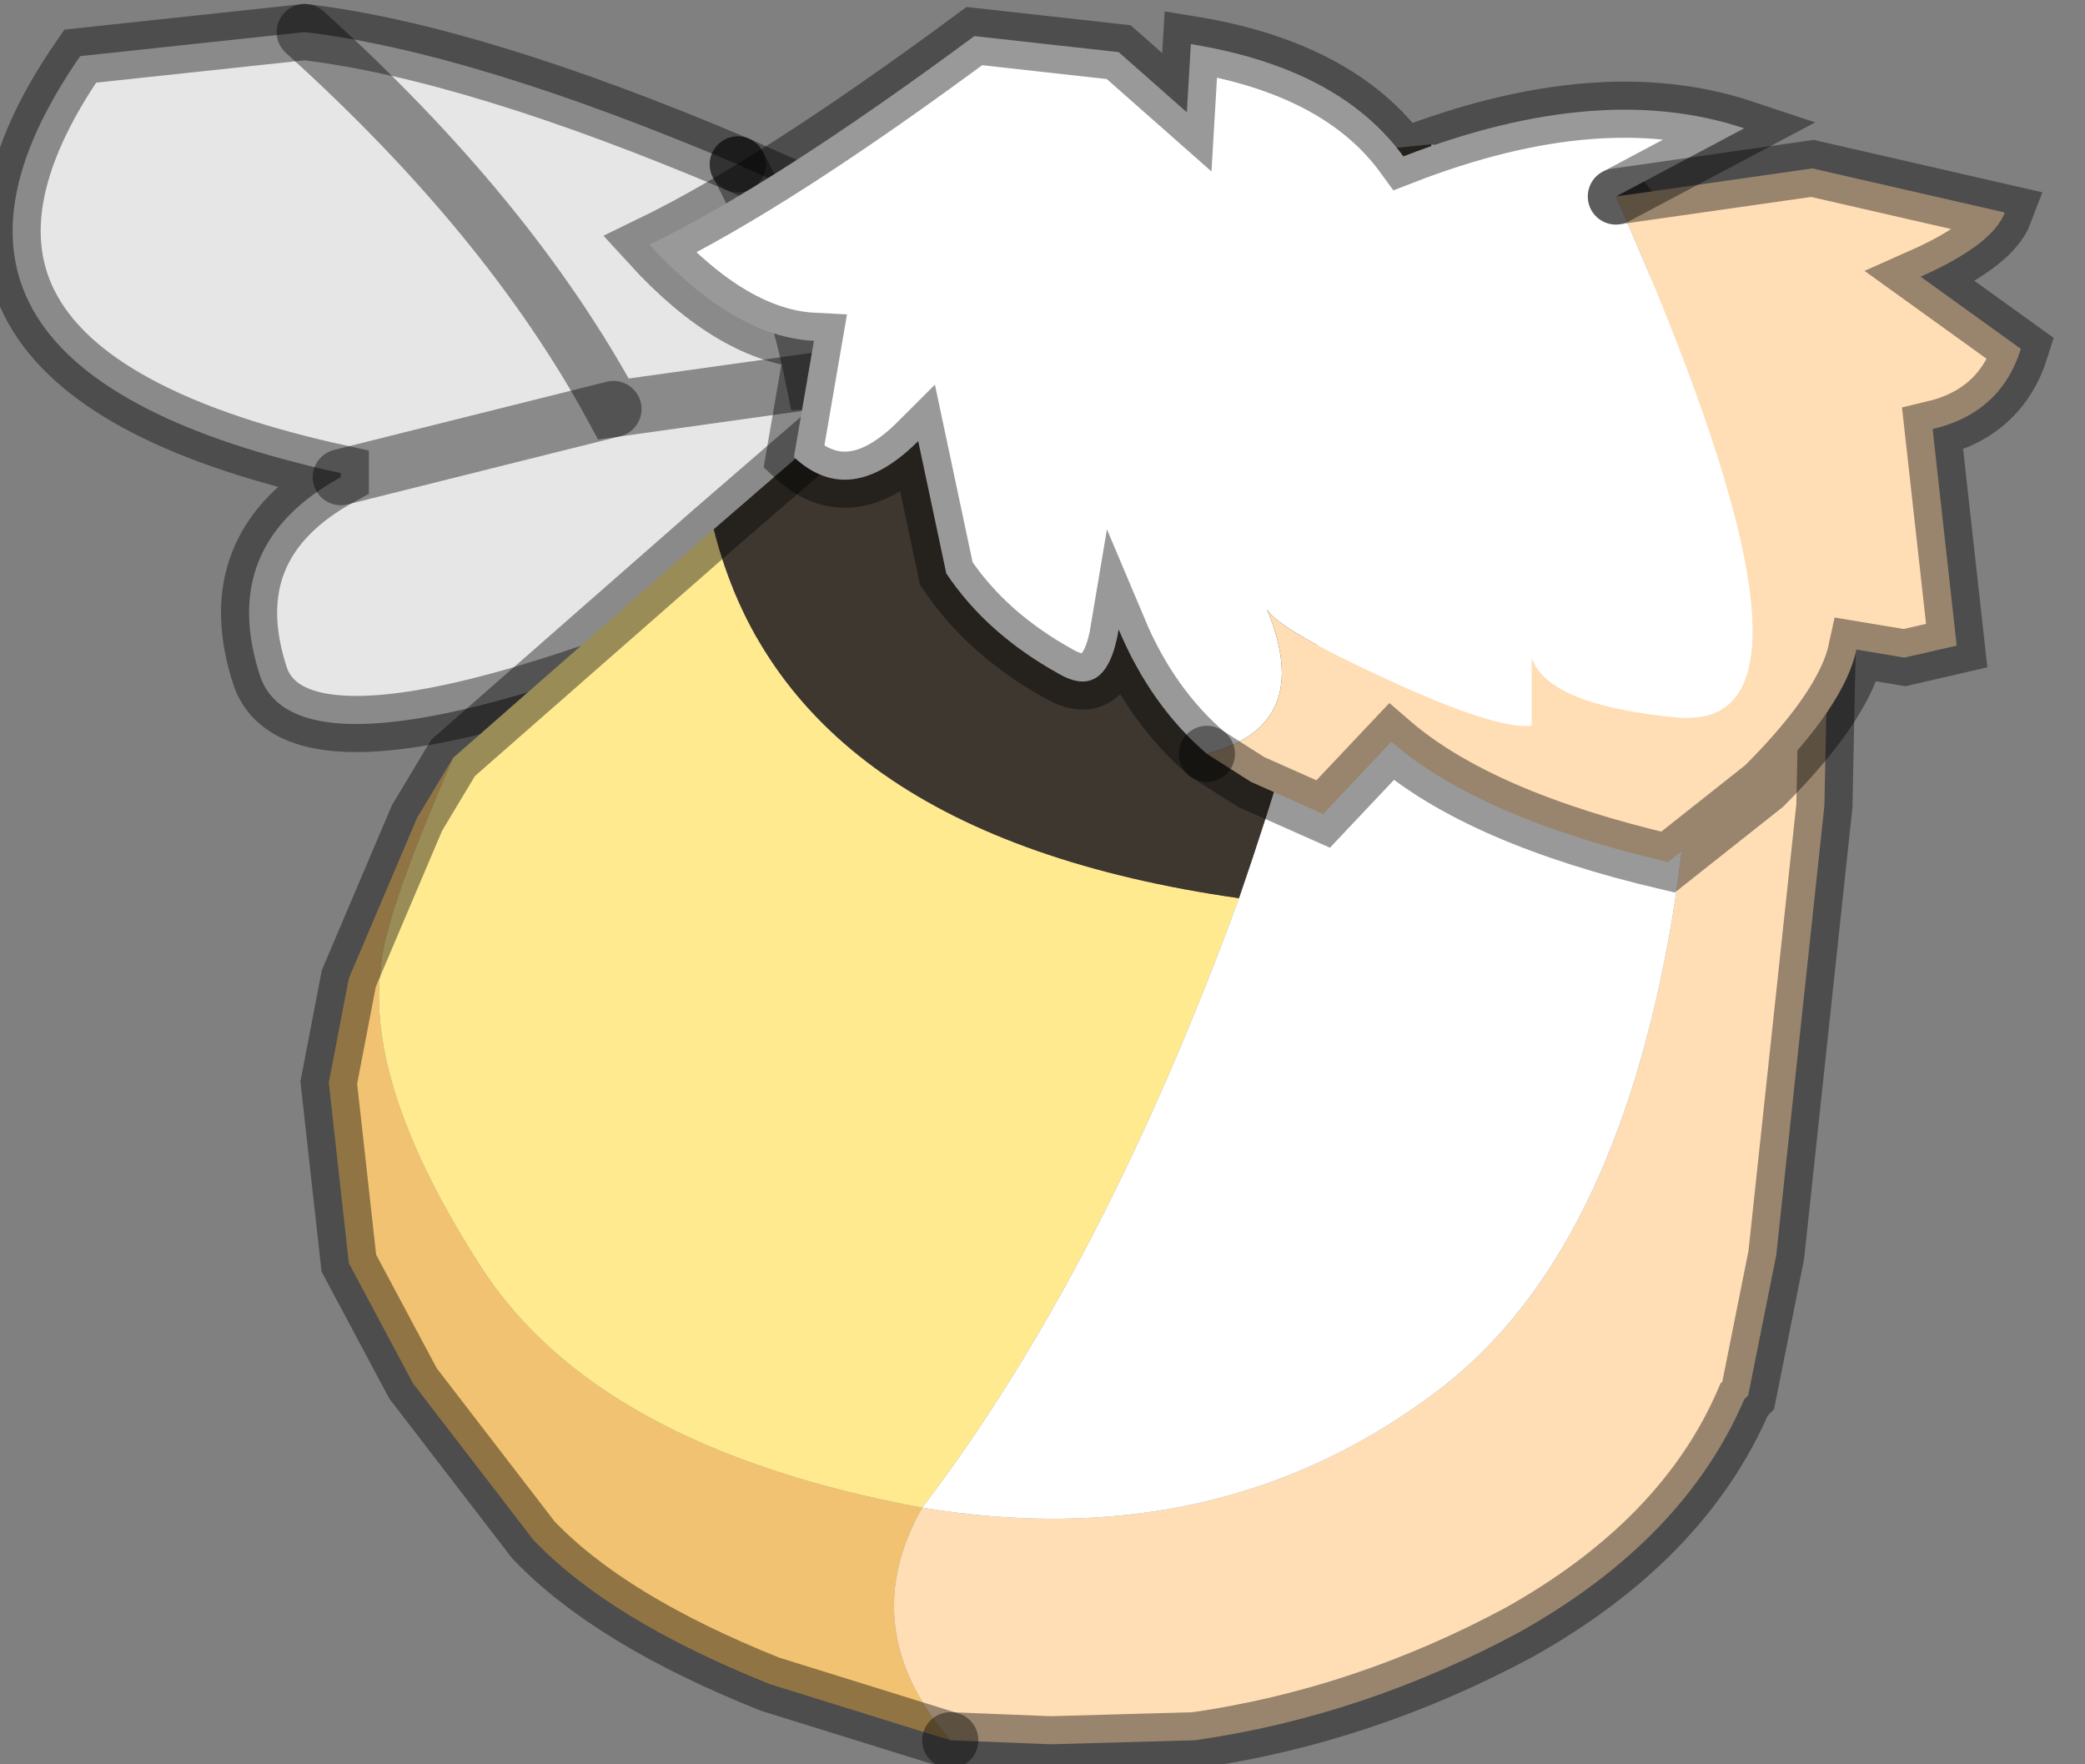 <?xml version="1.0" encoding="utf-8"?>
<svg version="1.1" id="Layer_1"
xmlns="http://www.w3.org/2000/svg"
xmlns:xlink="http://www.w3.org/1999/xlink"
width="26px" height="22px"
xml:space="preserve">
<rect width="100%" height="100%" fill="#808080" stroke="none"/>
<g id="PathID_163" transform="matrix(1, 0, 0, 1, 13.55, 11.65)">
<path style="fill:#FFFFFF;fill-opacity:0.8" d="M-3.4 -6.9L-5.9 -6.55Q-3.7 -8.4 -4.35 -9.6L-2 -8.55Q-0.8 -7.8 -0.65 -7.05Q-0.45 -6.05 -2 -5L-3.4 -6.9M-5.9 -6.55L-9.3 -5.7L-5.9 -6.55Q-7.2 -8.95 -9.75 -11.25Q-7.65 -11 -4.35 -9.6Q-3.7 -8.4 -3.4 -6.9L-0.65 -7.05M-2 -5Q-9.65 -1.45 -10.3 -3.2Q-10.85 -4.85 -9.3 -5.7L-9.3 -5.75Q-15.25 -7.05 -12.55 -10.95L-9.75 -11.25Q-7.2 -8.95 -5.9 -6.55L-3.4 -6.9" />
<path style="fill:none;stroke-width:0.7;stroke-linecap:round;stroke-linejoin:miter;stroke-miterlimit:5;stroke:#000000;stroke-opacity:0.4" d="M-0.65 -7.05Q-0.8 -7.8 -2 -8.55L-4.35 -9.6" />
<path style="fill:none;stroke-width:0.7;stroke-linecap:round;stroke-linejoin:miter;stroke-miterlimit:5;stroke:#000000;stroke-opacity:0.4" d="M-4.35 -9.6Q-3.7 -8.4 -3.4 -6.9L-0.65 -7.05" />
<path style="fill:none;stroke-width:0.7;stroke-linecap:round;stroke-linejoin:miter;stroke-miterlimit:5;stroke:#000000;stroke-opacity:0.4" d="M-0.65 -7.05Q-0.45 -6.05 -2 -5Q-9.65 -1.45 -10.3 -3.2Q-10.85 -4.85 -9.3 -5.7L-9.3 -5.75Q-15.25 -7.05 -12.55 -10.95L-9.75 -11.25Q-7.65 -11 -4.35 -9.6" />
<path style="fill:none;stroke-width:0.7;stroke-linecap:round;stroke-linejoin:miter;stroke-miterlimit:5;stroke:#000000;stroke-opacity:0.4" d="M-9.75 -11.25Q-7.2 -8.95 -5.9 -6.55L-3.4 -6.9" />
<path style="fill:none;stroke-width:0.7;stroke-linecap:round;stroke-linejoin:miter;stroke-miterlimit:5;stroke:#000000;stroke-opacity:0.4" d="M-9.3 -5.7L-5.9 -6.55" />
</g>
<g id="PathID_164" transform="matrix(1, 0, 0, 1, 13.55, 11.65)">
<path style="fill:#F1C272;fill-opacity:1" d="M-8.8 0.4Q-9 1.9 -7.55 4.15Q-6.1 6.4 -2.05 7.15Q-2.9 8.65 -1.7 10.05L-3.95 9.35Q-5.95 8.55 -6.9 7.55L-8.4 5.6L-9.2 4.1L-9.45 1.85L-9.2 0.55L-8.35 -1.45L-7.9 -2.2Q-8.75 -0.25 -8.8 0.4" />
<path style="fill:#FFEA8F;fill-opacity:1" d="M1.9 -0.45Q0.2 4.2 -2.05 7.15Q-6.1 6.4 -7.55 4.15Q-9 1.9 -8.8 0.4Q-8.75 -0.25 -7.9 -2.2L-4.65 -5.05Q-3.7 -1.25 1.9 -0.45" />
<path style="fill:#FFDEB5;fill-opacity:1" d="M-2.05 7.15Q1.6 7.75 4.3 5.75Q6.5 4.15 7.25 0.1Q8.05 -4.25 6.65 -9.2L7.7 -7.95L8.65 -6.25L9.25 -4L9.2 -1.6L8.6 4L8.25 5.75L8.2 5.8Q7.45 7.55 5.4 8.7Q3.45 9.75 1.35 10.05L-0.45 10.1L-1.7 10.05Q-2.9 8.65 -2.05 7.15" />
<path style="fill:#FFFFFF;fill-opacity:1" d="M1.9 -0.45Q3.3 -4.5 4.3 -9.85L5.9 -9.6L6.65 -9.2Q8.05 -4.25 7.25 0.1Q6.5 4.15 4.3 5.75Q1.6 7.75 -2.05 7.15Q0.2 4.2 1.9 -0.45" />
<path style="fill:#3D3730;fill-opacity:1" d="M-4.65 -5.05L0.15 -9.2L1.75 -9.6L4.3 -9.85Q3.3 -4.5 1.9 -0.45Q-3.7 -1.25 -4.65 -5.05" />
<path style="fill:none;stroke-width:0.7;stroke-linecap:round;stroke-linejoin:miter;stroke-miterlimit:5;stroke:#000000;stroke-opacity:0.4" d="M-1.7 10.05L-0.45 10.1L1.35 10.05Q3.45 9.75 5.4 8.7Q7.45 7.55 8.2 5.8L8.25 5.75L8.6 4L9.2 -1.6L9.25 -4L8.65 -6.25L7.7 -7.95L6.65 -9.2" />
<path style="fill:none;stroke-width:0.7;stroke-linecap:round;stroke-linejoin:miter;stroke-miterlimit:5;stroke:#000000;stroke-opacity:0.4" d="M-1.7 10.05L-3.95 9.35Q-5.95 8.55 -6.9 7.55L-8.4 5.6L-9.2 4.1L-9.45 1.85L-9.2 0.55L-8.35 -1.45L-7.9 -2.2L-4.65 -5.05L0.15 -9.2" />
</g>
<g id="PathID_165" transform="matrix(1, 0, 0, 1, 13.55, 11.65)">
<path style="fill:#FFFFFF;fill-opacity:1" d="M7.4 -2.7Q5.75 -2.85 5.55 -3.45L5.55 -2.6Q5.1 -2.55 3.7 -3.2Q2.4 -3.8 2.25 -4.05Q2.85 -2.6 1.5 -2.25Q0.8 -2.85 0.4 -3.8Q0.25 -2.9 -0.35 -3.25Q-1.25 -3.75 -1.75 -4.5L-2.1 -6.15Q-2.95 -5.3 -3.65 -5.95L-3.4 -7.4Q-4.4 -7.45 -5.45 -8.6Q-3.9 -9.35 -1.4 -11.2L0.4 -11L1.25 -10.25L1.3 -11.1Q3.15 -10.8 3.95 -9.7Q6.4 -10.65 8.2 -10.05L6.6 -9.2Q9.55 -2.55 7.4 -2.7" />
<path style="fill:#FFDEB5;fill-opacity:1" d="M1.5 -2.25Q2.85 -2.6 2.25 -4.05Q2.4 -3.8 3.7 -3.2Q5.1 -2.55 5.55 -2.6L5.55 -3.45Q5.75 -2.85 7.4 -2.7Q9.55 -2.55 6.6 -9.2L9.05 -9.55L11.45 -9Q11.3 -8.6 10.4 -8.2L11.65 -7.3Q11.4 -6.5 10.55 -6.3L10.85 -3.6L10.2 -3.45L9.6 -3.55Q9.45 -2.85 8.45 -1.85L7.25 -0.9Q4.9 -1.45 3.8 -2.4L2.95 -1.5L2.05 -1.9L1.5 -2.25" />
<path style="fill:none;stroke-width:0.7;stroke-linecap:round;stroke-linejoin:miter;stroke-miterlimit:5;stroke:#000000;stroke-opacity:0.4" d="M6.6 -9.2L8.2 -10.05Q6.4 -10.65 3.95 -9.7Q3.15 -10.8 1.3 -11.1L1.25 -10.25L0.4 -11L-1.4 -11.2Q-3.9 -9.35 -5.45 -8.6Q-4.4 -7.45 -3.4 -7.4L-3.65 -5.95Q-2.95 -5.3 -2.1 -6.15L-1.75 -4.5Q-1.25 -3.75 -0.35 -3.25Q0.25 -2.9 0.4 -3.8Q0.8 -2.85 1.5 -2.25" />
<path style="fill:none;stroke-width:0.7;stroke-linecap:round;stroke-linejoin:miter;stroke-miterlimit:5;stroke:#000000;stroke-opacity:0.4" d="M6.6 -9.2L9.05 -9.55L11.45 -9Q11.3 -8.6 10.4 -8.2L11.65 -7.3Q11.4 -6.5 10.55 -6.3L10.85 -3.6L10.2 -3.45L9.6 -3.55Q9.45 -2.85 8.45 -1.85L7.25 -0.9Q4.9 -1.45 3.8 -2.4L2.95 -1.5L2.05 -1.9L1.5 -2.25" />
</g>
</svg>
